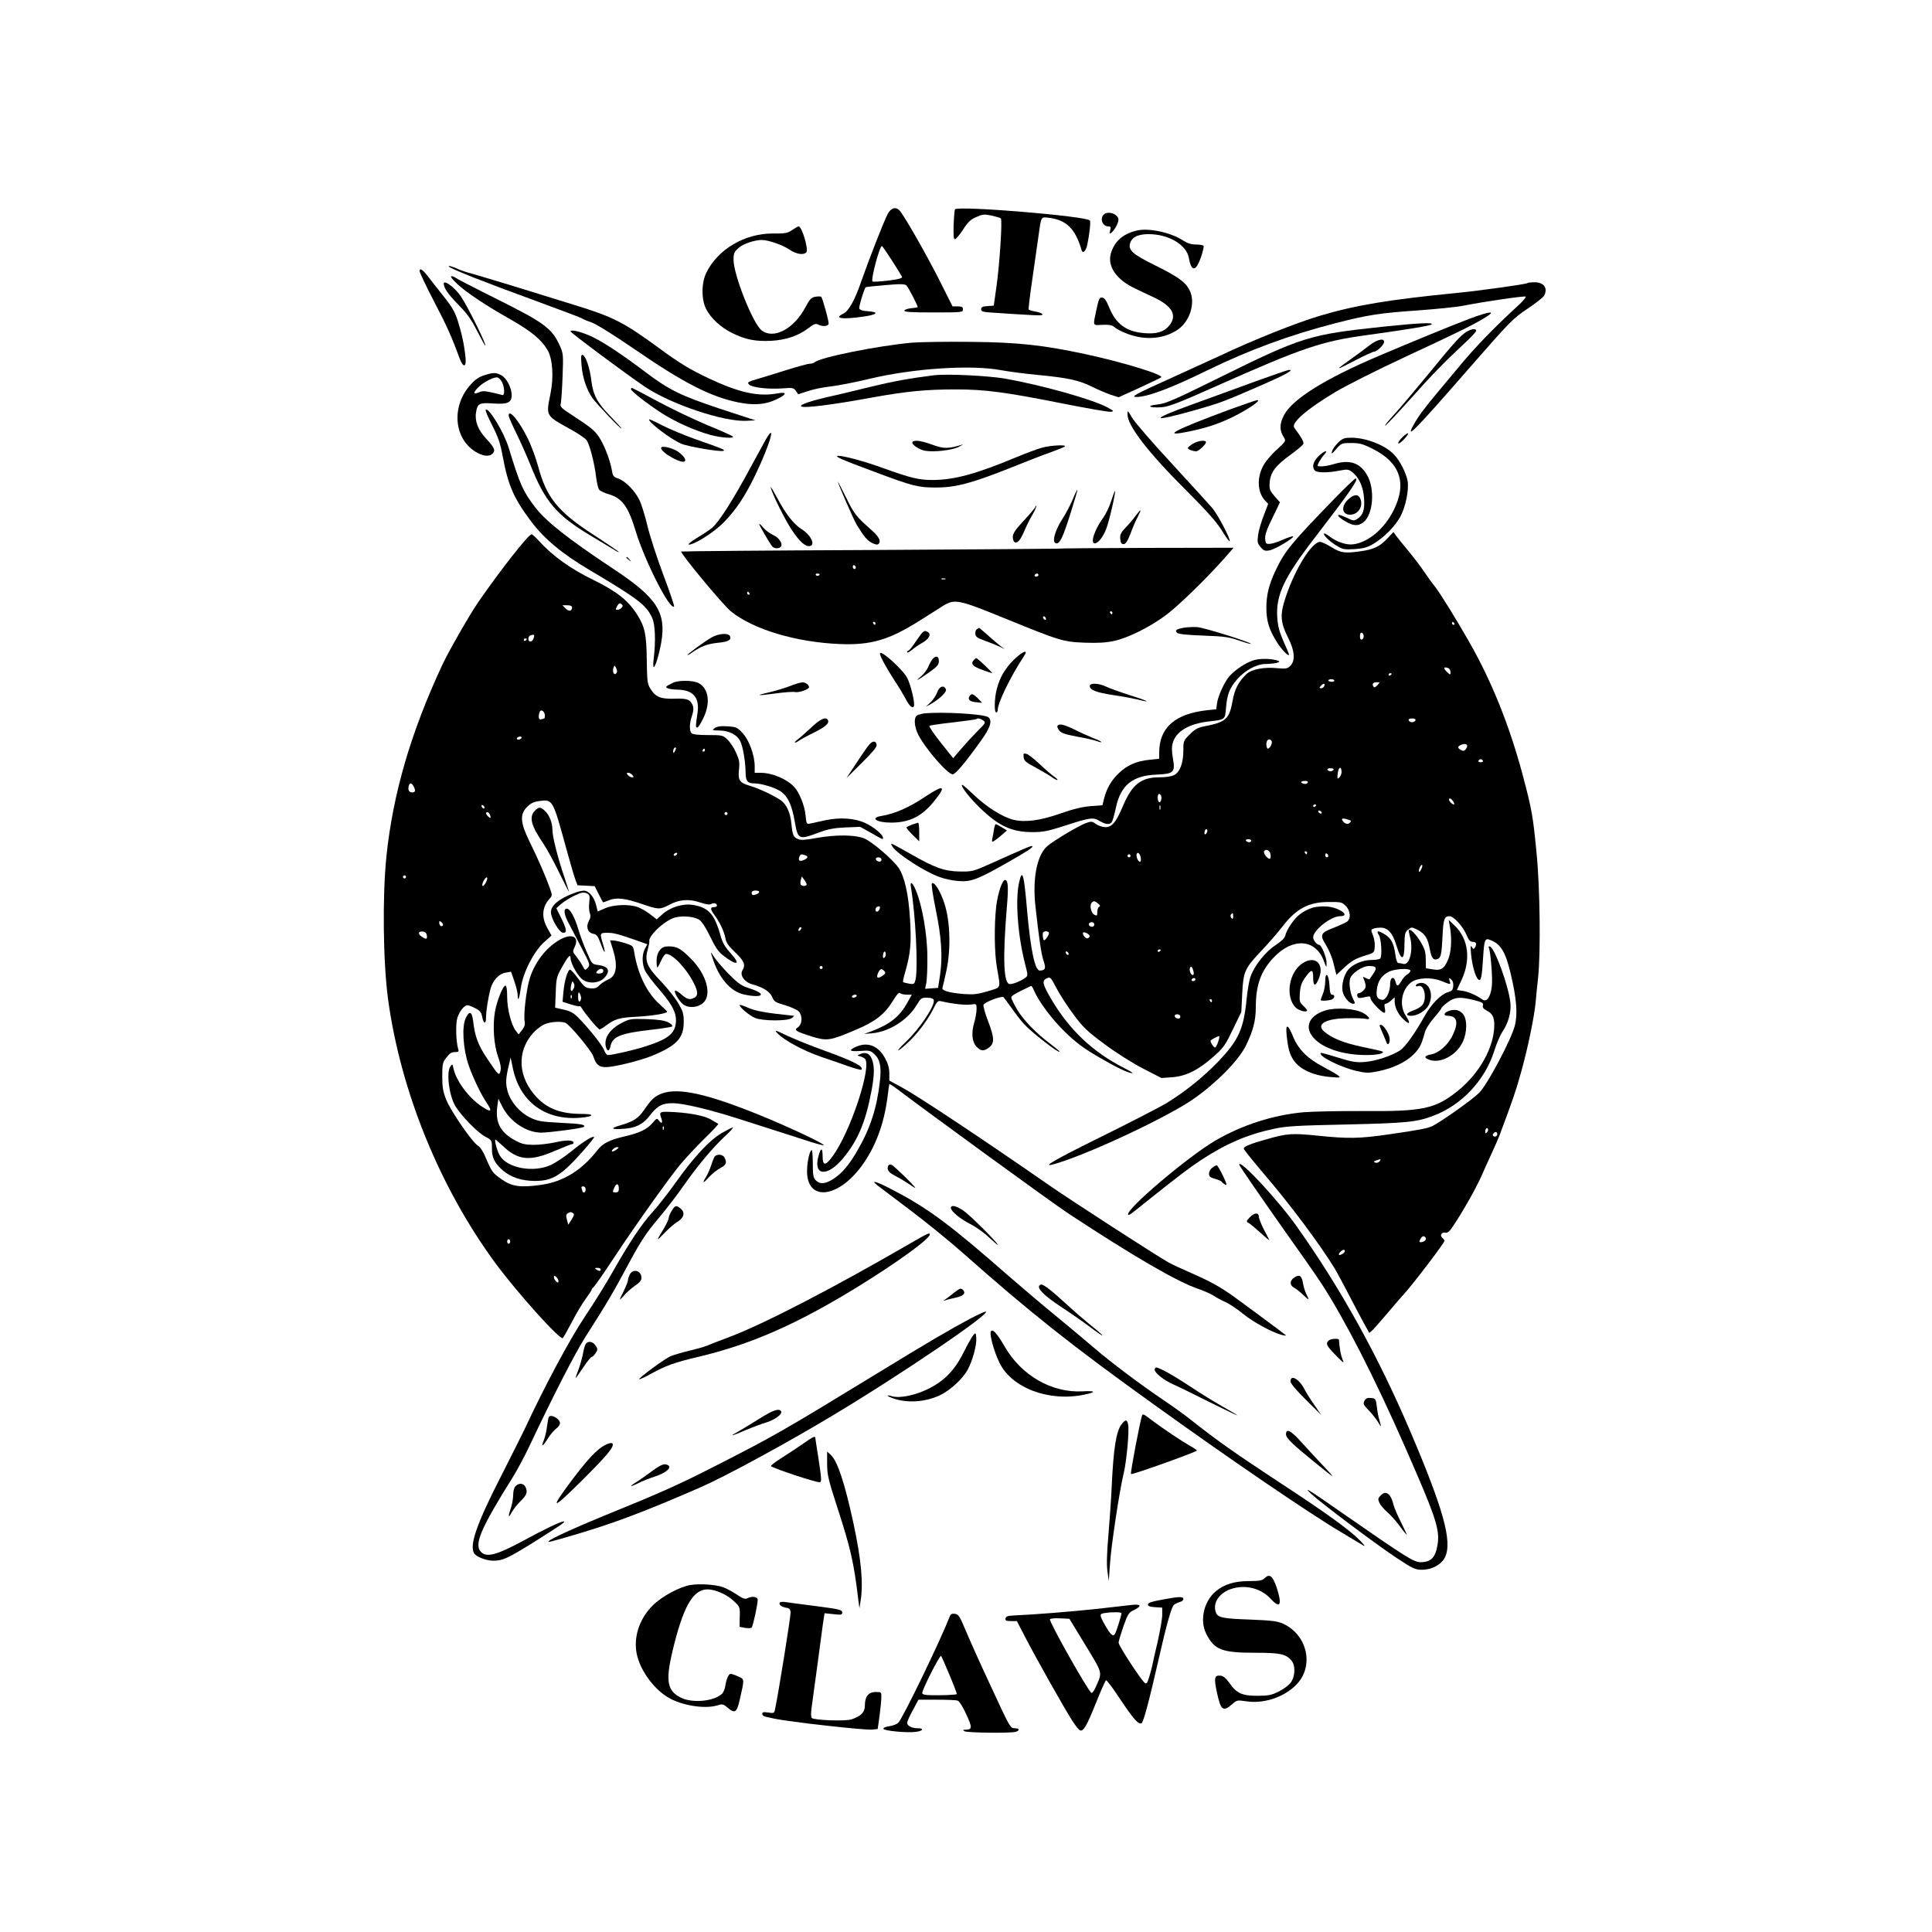 <?xml version="1.0" standalone="no"?>
<!DOCTYPE svg PUBLIC "-//W3C//DTD SVG 20010904//EN"
 "http://www.w3.org/TR/2001/REC-SVG-20010904/DTD/svg10.dtd">
<svg version="1.0" xmlns="http://www.w3.org/2000/svg"
 width="1280pt" height="1280pt" viewBox="0 0 1280 1280"
 preserveAspectRatio="xMidYMid meet">

<g transform="translate(0,1280) scale(0.1,-0.1)"
fill="#000000" stroke="none">
<path d="M5881 11382 c-27 -52 -125 -304 -172 -438 -45 -132 -85 -204 -122
-222 -66 -32 -7 -40 137 -19 90 13 102 30 26 35 -33 2 -53 8 -57 18 -4 11 29
121 42 141 1 2 59 8 130 14 104 9 130 8 141 -3 12 -12 74 -131 74 -142 0 -3
-19 -6 -42 -8 -23 -2 -43 -9 -46 -15 -3 -10 40 -13 192 -13 189 0 196 1 196
20 0 16 -7 20 -34 20 l-35 0 -87 173 c-82 163 -229 421 -262 460 -26 30 -59
21 -81 -21z m28 -307 c34 -53 64 -102 67 -109 4 -9 -21 -16 -91 -25 -53 -6
-100 -9 -104 -6 -14 8 46 235 62 235 3 0 32 -43 66 -95z"/>
<path d="M6327 11413 c-3 -5 -7 -51 -9 -103 -2 -69 0 -95 9 -95 6 0 30 28 53
63 32 50 50 68 88 84 42 19 53 20 101 10 30 -7 58 -15 62 -19 11 -11 -9 -314
-30 -458 l-17 -120 -42 -3 c-33 -2 -42 -7 -42 -21 0 -16 13 -19 103 -24 56 -4
149 -10 206 -13 77 -5 102 -4 97 4 -4 7 -25 15 -47 18 -22 4 -41 10 -44 13 -2
4 9 99 26 212 16 112 34 236 39 274 19 135 15 128 70 122 115 -14 175 -73 216
-215 7 -25 28 -6 37 34 15 71 24 153 18 163 -18 29 -878 100 -894 74z"/>
<path d="M7312 11378 c-27 -27 -7 -78 31 -78 16 0 18 -5 12 -27 -6 -24 -5 -25
10 -13 20 16 45 63 45 84 0 38 -70 62 -98 34z"/>
<path d="M5248 11276 c-31 -21 -46 -24 -124 -23 -188 2 -368 -104 -444 -259
-34 -69 -34 -180 -1 -243 32 -61 97 -121 173 -158 87 -43 153 -56 257 -51 100
6 180 33 247 84 36 28 48 32 64 24 30 -16 70 -12 70 7 0 23 -40 166 -49 176
-4 4 -22 4 -39 1 -27 -5 -38 -17 -65 -68 -77 -146 -212 -217 -292 -154 -57 45
-185 367 -185 466 0 44 4 53 34 80 31 27 104 52 154 52 42 0 137 -33 180 -62
46 -32 94 -40 114 -20 17 17 -29 172 -51 172 -4 0 -24 -11 -43 -24z"/>
<path d="M7525 11271 c-91 -24 -143 -73 -166 -153 -22 -84 38 -171 159 -228
34 -17 91 -44 126 -60 124 -58 158 -121 101 -189 -35 -41 -84 -55 -166 -48
-117 10 -185 60 -230 169 -18 45 -31 64 -46 66 -18 3 -23 -6 -38 -75 -25 -118
-28 -108 39 -105 40 2 64 -2 75 -12 26 -22 82 -48 136 -62 100 -27 207 -12
285 40 84 55 123 182 81 264 -28 55 -77 89 -236 168 -144 71 -174 99 -156 148
16 41 64 59 145 54 123 -8 227 -75 242 -155 17 -95 46 -95 80 1 13 38 21 72
18 77 -3 5 -25 9 -50 9 -31 0 -56 8 -83 25 -84 56 -235 88 -316 66z"/>
<path d="M2975 11033 c16 -16 246 -107 568 -224 166 -61 307 -114 312 -118 6
-5 34 -17 64 -27 33 -12 147 -83 290 -181 320 -220 500 -312 682 -349 104 -21
182 -15 255 21 68 33 71 50 7 39 -129 -24 -256 4 -461 101 -121 57 -193 101
-322 196 -239 175 -306 209 -566 289 -109 34 -291 90 -404 125 -113 34 -234
71 -270 81 -36 9 -76 23 -90 29 -38 19 -77 29 -65 18z"/>
<path d="M2780 11004 c0 -9 42 -98 94 -198 86 -164 119 -238 170 -378 25 -67
47 -64 40 5 -8 81 -24 155 -50 238 -19 61 -38 94 -92 162 -37 46 -83 105 -102
130 -38 50 -60 65 -60 41z"/>
<path d="M3029 10919 c62 -58 193 -145 360 -239 129 -74 200 -132 238 -198 35
-60 43 -181 19 -296 -29 -142 -30 -140 128 -227 54 -29 105 -64 113 -76 20
-30 52 -153 62 -241 5 -40 14 -79 21 -87 7 -8 36 -22 65 -30 87 -26 128 -82
176 -242 60 -198 227 -528 255 -501 3 3 -29 98 -71 209 -42 112 -90 259 -106
327 -16 67 -40 145 -54 172 -31 62 -95 125 -140 140 -29 9 -35 17 -40 48 -11
66 -45 158 -78 213 -33 55 -54 72 -190 161 -67 43 -78 54 -72 72 3 11 9 91 12
177 6 153 5 157 -20 213 -51 110 -101 148 -408 301 -151 75 -278 141 -283 146
-6 5 -17 9 -25 9 -10 -1 6 -21 38 -51z"/>
<path d="M2940 10921 c0 -29 28 -69 94 -137 58 -58 87 -98 126 -175 28 -54 53
-99 55 -99 12 0 -117 262 -162 327 -39 58 -113 112 -113 84z"/>
<path d="M10118 10924 c-7 -7 -307 -49 -458 -64 -459 -45 -680 -82 -915 -152
-163 -49 -441 -160 -665 -266 -52 -24 -198 -91 -324 -148 -235 -106 -268 -124
-227 -124 73 0 226 57 471 177 276 135 555 237 849 312 214 55 291 67 553 85
120 9 250 22 290 30 140 28 410 67 416 61 4 -4 -16 -27 -43 -53 -170 -156
-292 -282 -399 -412 -48 -58 -114 -137 -147 -176 -85 -102 -122 -152 -152
-206 -61 -109 2 -46 381 389 257 294 278 315 373 378 55 37 104 76 109 86 27
50 -1 89 -64 89 -23 0 -45 -3 -48 -6z"/>
<path d="M9730 10686 c-123 -47 -365 -146 -600 -246 -354 -151 -568 -285 -623
-390 -31 -59 -31 -101 -1 -148 15 -23 13 -26 -49 -83 -39 -35 -76 -80 -91
-111 -40 -80 -34 -172 16 -225 l20 -21 -30 -79 c-17 -44 -34 -102 -37 -129 -6
-44 -4 -54 17 -79 21 -24 29 -27 60 -21 37 7 164 83 155 92 -3 3 -32 -6 -64
-20 -32 -15 -72 -28 -88 -29 -28 -2 -30 1 -33 33 -2 26 10 62 48 138 l50 104
-36 41 c-33 39 -35 46 -32 93 6 66 40 111 142 184 41 30 78 61 81 69 5 12 -13
44 -60 107 -23 32 82 123 274 238 71 42 277 146 458 230 369 172 444 209 529
260 83 50 41 47 -106 -8z"/>
<path d="M9159 10635 c-483 -51 -532 -66 -1081 -337 -301 -149 -355 -172 -410
-178 -80 -8 -53 -24 30 -18 46 4 115 30 367 143 562 250 691 294 985 334 282
39 425 63 435 72 14 14 -87 9 -326 -16z"/>
<path d="M9715 10601 c-39 -24 -80 -69 -263 -293 -84 -102 -182 -218 -218
-257 -36 -39 -62 -71 -57 -71 5 0 73 72 153 161 157 176 243 264 368 380 45
41 82 81 82 87 0 18 -31 14 -65 -7z"/>
<path d="M3780 10604 c1 -9 369 -283 492 -366 172 -116 524 -234 674 -226 l59
3 -235 77 c-259 86 -338 125 -490 240 -144 109 -269 193 -347 232 -71 35 -153
57 -153 40z"/>
<path d="M9073 10512 c-26 -21 -82 -62 -123 -91 -109 -78 -107 -79 22 -12 65
34 124 61 131 61 20 0 67 46 67 65 0 27 -46 16 -97 -23z"/>
<path d="M6045 10530 c-232 -21 -615 -98 -649 -131 -6 -5 -20 -9 -32 -9 -12 0
-77 -18 -145 -39 -68 -22 -157 -49 -198 -61 -68 -20 -72 -23 -58 -38 21 -20
129 -32 223 -25 66 5 72 4 87 -17 l15 -22 65 21 c35 12 104 26 153 31 49 6
163 28 254 50 292 70 676 95 875 57 50 -9 162 -24 250 -32 196 -19 265 -35
352 -78 38 -19 92 -42 121 -52 l53 -17 137 62 c75 35 141 66 145 70 19 17
-256 101 -503 154 -280 60 -445 78 -755 81 -159 2 -335 -1 -390 -5z"/>
<path d="M3853 10379 c6 -78 32 -158 71 -215 25 -36 184 -204 194 -204 3 0
-28 35 -70 78 -91 93 -118 143 -130 239 -10 85 -37 164 -57 171 -12 4 -13 -8
-8 -69z"/>
<path d="M8314 10272 c-116 -43 -304 -111 -417 -152 -288 -104 -274 -121 28
-35 160 46 178 52 435 164 154 67 217 102 180 100 -8 0 -110 -35 -226 -77z"/>
<path d="M3209 10314 c-32 -9 -60 -28 -89 -60 -129 -140 -116 -353 27 -445 52
-32 93 -37 117 -14 20 21 12 40 -45 101 -52 56 -75 116 -65 172 9 59 21 65
112 59 97 -7 124 5 124 56 -1 49 -34 113 -69 131 -36 19 -52 19 -112 0z m116
-44 c19 -36 20 -94 3 -87 -7 2 -39 10 -71 17 -45 10 -63 11 -83 1 -39 -17 -42
-5 -8 30 30 33 96 68 126 69 10 0 24 -13 33 -30z"/>
<path d="M6190 10314 c-154 -19 -271 -40 -411 -74 -89 -22 -202 -49 -250 -60
-146 -32 -233 -60 -221 -72 14 -14 194 8 457 56 241 44 368 56 569 56 194 0
328 -18 715 -95 156 -31 295 -55 309 -53 25 3 23 5 -23 30 -103 54 -428 145
-673 189 -113 20 -386 33 -472 23z"/>
<path d="M4180 10222 c0 -13 116 -103 207 -161 93 -59 213 -112 317 -142 73
-20 168 -26 150 -10 -5 5 -81 39 -169 75 -88 37 -235 107 -326 156 -92 50
-170 90 -173 90 -3 0 -6 -4 -6 -8z"/>
<path d="M8145 10086 c-350 -130 -447 -179 -295 -150 129 24 224 55 325 105
99 50 184 109 155 108 -8 0 -91 -29 -185 -63z"/>
<path d="M3218 10085 c-4 -4 16 -50 43 -103 39 -77 54 -119 69 -203 37 -197
73 -278 186 -430 92 -122 208 -218 394 -328 319 -189 372 -230 411 -315 20
-44 24 -157 10 -268 -4 -32 -4 -58 0 -58 11 0 36 85 50 164 34 199 -29 296
-313 484 -307 204 -449 316 -523 412 -80 105 -99 146 -175 394 -30 100 -133
270 -152 251z"/>
<path d="M7470 10054 c0 -74 136 -251 385 -499 140 -140 203 -211 239 -268 26
-43 50 -76 53 -73 9 9 -76 172 -113 217 -20 24 -142 158 -270 297 -129 139
-248 277 -264 305 -29 50 -30 51 -30 21z"/>
<path d="M3370 10047 c0 -8 23 -61 51 -118 28 -57 69 -149 91 -204 99 -250
174 -338 403 -475 77 -46 150 -90 163 -98 12 -8 22 -12 22 -9 0 2 -74 53 -165
112 -239 155 -314 247 -370 456 -14 52 -44 135 -69 185 -55 113 -126 199 -126
151z"/>
<path d="M4300 10021 c0 -22 143 -130 212 -160 44 -20 259 -56 281 -48 15 6
-10 16 -185 77 -76 27 -176 69 -223 93 -47 25 -85 42 -85 38z"/>
<path d="M5062 9867 c-23 -42 -61 -112 -84 -154 -120 -223 -210 -365 -259
-409 -13 -11 -52 -38 -86 -58 -68 -41 -91 -63 -52 -51 51 16 159 88 213 143
83 85 140 170 211 317 101 209 145 374 57 212z"/>
<path d="M9288 9900 c-17 -17 -27 -34 -24 -38 4 -3 22 10 41 31 41 44 26 50
-17 7z"/>
<path d="M8866 9868 c-19 -18 -37 -44 -41 -58 -6 -21 -2 -19 28 15 34 39 37
40 99 40 54 0 77 -6 139 -37 185 -91 233 -228 142 -409 -61 -122 -167 -212
-266 -225 -47 -7 -113 16 -164 56 -14 11 -28 18 -31 15 -9 -8 40 -55 86 -82
38 -23 51 -25 117 -21 56 4 84 11 121 33 72 42 147 118 182 183 35 65 57 175
48 234 -9 52 -50 135 -90 176 -57 62 -185 112 -283 112 -46 0 -58 -4 -87 -32z"/>
<path d="M6045 9871 c-8 -14 43 -50 82 -57 58 -11 177 2 224 25 24 12 35 19
24 15 -95 -28 -121 -28 -196 -1 -76 28 -123 34 -134 18z"/>
<path d="M7903 9860 c-18 -11 -33 -24 -33 -29 0 -8 33 -21 56 -21 14 0 64 46
64 60 0 17 -53 11 -87 -10z"/>
<path d="M6904 9834 c-28 -7 -107 -37 -175 -65 -264 -110 -409 -149 -551 -149
-91 0 -144 13 -328 79 -116 43 -258 81 -295 81 -34 -1 15 -23 236 -105 256
-96 291 -105 410 -105 129 0 235 28 485 127 109 44 235 93 279 108 44 16 84
32 90 37 15 13 -95 8 -151 -8z"/>
<path d="M4380 9832 c0 -31 137 -108 157 -88 10 10 -6 34 -41 61 -36 27 -116
46 -116 27z"/>
<path d="M8734 9776 c-35 -35 -44 -72 -22 -94 15 -15 88 -15 162 0 52 10 60 9
84 -9 44 -33 74 -97 79 -172 6 -77 -6 -113 -42 -137 -26 -17 -28 -16 -80 9
-66 32 -66 10 0 -28 51 -30 84 -32 118 -5 65 51 78 221 24 313 -48 82 -115
104 -221 72 -49 -15 -106 -20 -106 -9 0 11 23 50 43 72 33 36 -1 26 -39 -12z"/>
<path d="M8838 9493 c-287 -296 -327 -345 -390 -479 -41 -88 -58 -157 -58
-241 0 -88 19 -148 72 -231 34 -52 78 -96 78 -78 0 3 -16 42 -37 88 -28 65
-37 100 -41 160 -9 146 46 262 243 518 243 316 301 400 276 400 -5 0 -70 -62
-143 -137z"/>
<path d="M5551 9609 c-1 -10 106 -255 125 -286 48 -78 68 -102 99 -119 26 -13
38 -15 46 -7 18 18 2 48 -49 93 -98 86 -115 107 -167 215 -30 60 -54 107 -54
104z"/>
<path d="M5106 9570 c12 -46 90 -204 137 -277 53 -80 91 -115 121 -111 41 6 9
73 -53 112 -54 34 -106 102 -163 209 -27 51 -46 81 -42 67z"/>
<path d="M7107 9491 c-16 -37 -46 -96 -69 -130 -52 -81 -72 -161 -38 -161 23
0 43 43 90 191 28 89 50 163 48 164 -2 2 -16 -27 -31 -64z"/>
<path d="M7362 9481 c-12 -38 -36 -88 -53 -111 -58 -80 -87 -170 -56 -170 22
0 57 44 76 96 20 51 64 244 58 250 -2 2 -13 -27 -25 -65z"/>
<path d="M8932 9491 c-49 -46 -42 -101 13 -101 56 0 91 61 65 111 -15 27 -40
24 -78 -10z"/>
<path d="M6860 9443 c0 -5 -34 -46 -75 -90 -59 -63 -75 -88 -75 -111 0 -16 6
-32 14 -35 19 -7 38 17 65 81 12 29 35 75 52 103 16 28 27 54 24 57 -3 3 -5 1
-5 -5z"/>
<path d="M7524 9383 c-15 -21 -45 -57 -67 -79 -32 -34 -38 -47 -35 -75 2 -25
8 -34 22 -34 14 0 25 18 46 70 14 39 36 89 49 113 27 52 21 54 -15 5z"/>
<path d="M5030 9328 c0 -8 69 -128 87 -149 14 -16 48 -15 58 1 12 19 -16 60
-52 75 -20 9 -50 30 -65 48 -15 18 -27 29 -28 25z"/>
<path d="M9193 9234 c-50 -54 -91 -74 -177 -86 -105 -15 -132 -12 -195 27 -31
19 -65 35 -75 35 -54 0 -165 -177 -227 -363 -40 -117 -37 -168 14 -270 45 -87
50 -154 16 -188 -19 -19 -29 -21 -85 -16 -91 9 -171 -7 -206 -39 -54 -53 -78
-99 -92 -178 -21 -119 -44 -140 -181 -167 -49 -9 -67 -19 -102 -54 -42 -41
-43 -44 -43 -108 0 -83 -23 -143 -61 -162 -17 -9 -56 -15 -100 -15 -119 0
-180 -48 -240 -192 -45 -106 -72 -138 -115 -138 -19 0 -47 9 -62 20 -26 19
-31 20 -67 7 -50 -18 -220 -120 -259 -155 -67 -62 -96 -214 -76 -396 24 -216
39 -322 55 -365 16 -47 10 -61 -27 -61 -31 0 -60 136 -83 395 -21 248 -32 286
-54 185 -25 -117 -8 -346 40 -535 20 -76 20 -80 2 -93 -26 -20 -79 -42 -102
-42 -42 0 -49 166 -20 514 11 129 8 176 -12 176 -19 0 -48 -87 -59 -176 -14
-128 -12 -308 5 -405 25 -144 31 -128 -60 -156 -66 -20 -93 -23 -155 -19 -102
8 -153 23 -146 42 3 9 15 61 27 117 30 146 24 328 -15 444 -27 82 -67 145 -82
130 -5 -4 7 -81 25 -170 39 -187 47 -316 29 -437 l-13 -85 -43 -3 -43 -3 8 38
c4 21 8 99 7 173 0 147 -35 346 -76 441 -22 54 -40 65 -33 22 31 -184 48 -532
31 -612 -8 -32 -10 -33 -43 -28 -20 4 -37 8 -40 10 -2 3 3 29 12 59 38 133 44
196 34 361 -10 164 -36 279 -76 338 -38 55 -179 176 -229 195 -63 24 -185 25
-316 2 -75 -14 -103 -15 -122 -7 -30 14 -35 25 -43 103 -7 72 -32 127 -70 154
-46 32 -145 78 -205 96 -69 20 -80 37 -72 109 5 46 2 64 -20 112 -14 31 -40
70 -57 86 -30 28 -35 29 -128 29 -62 0 -101 4 -109 12 -16 16 -15 67 3 117 9
27 11 49 6 64 -17 43 -37 51 -121 48 -93 -3 -127 11 -160 65 -21 32 -23 50
-25 192 -2 173 -13 220 -65 302 -60 94 -136 153 -291 229 -150 73 -267 157
-356 255 -23 25 -46 46 -51 46 -21 0 -206 -236 -354 -450 -58 -85 -197 -327
-240 -420 -207 -445 -325 -850 -368 -1265 -27 -266 -22 -700 11 -945 83 -609
342 -1246 710 -1747 146 -198 431 -515 448 -498 5 6 33 55 62 110 28 55 69
123 91 152 21 29 38 55 38 59 0 4 6 12 14 18 7 6 66 90 129 186 148 224 361
523 440 620 34 41 106 119 161 173 55 53 97 99 95 101 -2 1 -25 15 -51 30 -46
27 -164 47 -285 50 -51 1 -56 -4 -43 -39 13 -34 5 -45 -14 -20 -13 18 -15 18
-41 -13 -37 -44 -87 -68 -191 -92 -95 -22 -142 -46 -174 -88 -105 -135 -227
-211 -375 -232 -137 -19 -193 -12 -262 37 -60 42 -65 49 -107 148 -15 36 -35
66 -50 75 -37 22 -179 228 -210 305 -21 53 -26 82 -26 154 0 76 3 92 22 117
29 38 38 44 67 44 20 0 22 4 16 23 -14 47 -17 165 -5 203 14 44 46 84 67 84 8
0 31 -9 52 -20 30 -15 40 -27 45 -54 9 -50 26 -55 26 -9 0 44 14 133 30 192
15 56 56 100 100 107 l36 6 22 -64 c12 -34 22 -76 22 -92 0 -49 11 -22 21 50
13 98 86 241 153 301 l50 45 -27 48 c-41 73 -36 140 14 196 19 20 19 22 0 75
-25 71 -77 191 -135 308 -59 122 -63 176 -14 225 25 25 45 34 82 39 88 12 88
12 177 -312 23 -84 49 -174 58 -200 l17 -46 57 -3 57 -3 26 -52 c15 -29 27
-53 29 -55 1 -1 19 5 41 14 48 20 107 13 222 -27 103 -35 115 -36 173 -5 68
37 132 42 204 18 42 -14 65 -18 77 -11 19 10 38 4 38 -12 0 -5 -9 -9 -20 -9
-26 0 -25 -14 4 -53 35 -47 63 -107 72 -152 5 -31 20 -52 65 -95 60 -57 70
-82 48 -118 -20 -32 13 -79 64 -93 73 -20 117 -48 133 -84 12 -31 21 -36 86
-55 40 -12 81 -31 91 -42 25 -29 22 -83 -5 -103 -30 -20 -20 -27 90 -62 101
-31 120 -29 291 44 131 55 191 102 248 194 25 41 39 57 47 49 5 -5 25 -10 44
-10 l33 0 -28 -50 c-53 -96 -115 -145 -238 -192 l-50 -18 50 4 c117 10 241 89
301 192 24 40 29 44 65 44 25 0 42 -5 45 -14 13 -33 -90 -189 -184 -278 -72
-69 -66 -78 6 -12 63 56 135 150 174 227 27 54 31 59 56 53 74 -17 161 -27
195 -21 37 5 37 5 37 -31 0 -20 -7 -61 -16 -91 -20 -68 -14 -127 17 -159 28
-29 48 -30 83 -3 36 28 34 66 -9 177 -19 50 -32 97 -29 105 7 18 123 62 133
50 4 -4 28 -37 54 -73 25 -36 61 -82 79 -102 51 -57 238 -202 238 -185 0 3
-26 24 -57 48 -97 72 -183 161 -224 230 -21 36 -39 72 -39 80 0 12 25 27 131
77 4 1 12 -12 19 -29 30 -72 117 -189 204 -274 72 -70 120 -107 221 -166 123
-72 200 -109 228 -109 6 0 -17 15 -53 33 -211 107 -366 254 -488 462 -55 95
-60 118 -28 133 25 11 27 9 66 -66 22 -42 73 -121 113 -174 62 -84 89 -110
204 -195 76 -57 184 -125 255 -162 l123 -63 70 5 c91 6 175 48 274 136 67 59
79 76 129 181 l56 115 6 120 c7 149 16 169 130 289 47 50 107 119 133 153 93
122 176 167 309 167 81 1 89 -1 113 -25 32 -31 37 -85 10 -105 -10 -7 -49 -25
-87 -40 -90 -34 -96 -47 -53 -115 19 -31 42 -85 51 -126 l18 -72 46 43 c55 51
77 64 150 87 54 16 55 18 58 57 2 22 -4 56 -12 76 -14 34 -14 37 2 43 9 4 31
7 49 7 48 0 80 -36 104 -116 33 -109 54 -106 54 9 1 66 4 78 24 94 22 18 24
18 62 -1 50 -26 68 -54 82 -129 11 -60 24 -75 51 -65 22 8 27 29 33 149 5 115
12 135 46 135 28 0 90 -68 113 -124 15 -35 24 -46 42 -46 23 0 28 -15 13 -39
-7 -11 -11 -10 -20 5 -8 15 -9 4 -5 -46 7 -75 29 -153 48 -169 18 -15 24 13
32 146 8 124 12 131 53 113 65 -26 96 -80 129 -218 40 -168 48 -269 28 -348
-24 -92 -180 -387 -235 -443 -40 -41 -240 -184 -308 -220 -31 -16 -88 -27
-288 -56 -200 -29 -270 -30 -476 -9 -169 17 -201 15 -334 -23 -109 -30 -155
-49 -155 -63 0 -5 57 -77 126 -158 180 -209 384 -483 479 -640 20 -35 63 -114
94 -175 32 -62 75 -143 95 -180 l38 -68 24 21 c12 13 51 56 86 98 35 41 89
105 122 141 67 75 266 337 266 350 0 5 -7 14 -15 21 -19 16 -2 40 24 33 14 -3
30 14 68 74 75 118 147 249 182 333 13 30 39 87 57 126 18 39 40 89 48 110 88
234 113 309 146 429 44 159 85 359 94 455 3 36 10 108 16 160 18 167 13 600
-10 830 -24 249 -32 290 -93 520 -87 324 -202 610 -349 870 -95 166 -195 328
-232 375 -18 22 -49 65 -69 95 -20 30 -66 91 -102 135 -37 44 -75 91 -85 105
l-18 25 -39 -41z m-5074 -460 c-11 -13 -39 -20 -39 -9 0 3 5 14 12 25 9 14 15
16 25 8 10 -8 10 -14 2 -24z m-329 2 c0 -26 -21 -29 -43 -7 l-21 21 32 0 c21
0 32 -5 32 -14z m5845 -106 c3 -5 1 -10 -4 -10 -6 0 -11 5 -11 10 0 6 2 10 4
10 3 0 8 -4 11 -10z m-600 -85 c0 -10 -6 -20 -12 -22 -8 -3 -13 5 -13 22 0 17
5 25 13 23 6 -3 12 -13 12 -23z m-5500 -14 c-3 -12 -13 -21 -21 -21 -20 0 -17
38 4 42 23 6 25 3 17 -21z m-45 -5 c0 -3 -4 -8 -10 -11 -5 -3 -10 -1 -10 4 0
6 5 11 10 11 6 0 10 -2 10 -4z m592 -228 c-15 -15 -27 14 -17 40 6 15 8 15 18
-6 7 -16 7 -26 -1 -34z m5512 36 c9 -3 16 -15 16 -27 0 -19 -1 -20 -20 -2 -30
27 -28 41 4 29z m-374 -38 c0 -3 -4 -8 -10 -11 -5 -3 -10 -1 -10 4 0 6 5 11
10 11 6 0 10 -2 10 -4z m-380 -45 c0 -6 -9 -9 -20 -8 -11 1 -20 5 -20 9 0 4 9
8 20 8 11 0 20 -4 20 -9z m285 -31 c-14 -15 -21 -17 -26 -8 -11 17 -2 28 23
28 21 0 21 -1 3 -20z m-351 -5 c-4 -8 -13 -15 -21 -15 -13 0 -13 3 -3 15 7 8
16 15 21 15 5 0 6 -7 3 -15z m-5164 -196 c0 -11 -2 -19 -4 -19 -2 0 -11 -3
-20 -6 -17 -7 -22 19 -10 50 8 21 34 2 34 -25z m5768 -31 c-3 -7 -13 -13 -23
-13 -10 0 -20 6 -22 13 -3 7 5 12 22 12 17 0 25 -5 23 -12z m-5923 -118 c-3
-5 -13 -10 -21 -10 -8 0 -12 5 -9 10 3 6 13 10 21 10 8 0 12 -4 9 -10z m4970
-20 c7 -12 -12 -50 -25 -50 -6 0 -10 14 -10 30 0 30 21 42 35 20z m1285 -55
c-9 -11 -17 -12 -31 -4 -26 14 -24 26 9 37 31 10 43 -8 22 -33z m-5239 -12
c-8 -15 -10 -15 -11 -2 0 17 10 32 18 25 2 -3 -1 -13 -7 -23z m199 7 c0 -5 -5
-10 -11 -10 -5 0 -7 5 -4 10 3 6 8 10 11 10 2 0 4 -4 4 -10z m5155 -70 c3 -5
-3 -10 -15 -10 -12 0 -18 5 -15 10 3 6 10 10 15 10 5 0 12 -4 15 -10z m-950
-109 c-14 -15 -16 -13 -13 19 4 43 22 59 26 23 2 -14 -4 -33 -13 -42z m-40 49
c-3 -5 -12 -10 -20 -10 -8 0 -17 5 -20 10 -4 6 5 10 20 10 15 0 24 -4 20 -10z
m-4645 -35 c10 -12 10 -15 -3 -15 -8 0 -20 7 -27 15 -10 12 -10 15 3 15 8 0
20 -7 27 -15z m4474 -50 c-3 -7 -14 -11 -25 -8 -27 7 -24 18 5 19 16 1 23 -3
20 -11z m-5924 -24 c15 -29 12 -41 -9 -41 -21 0 -30 16 -23 43 6 22 19 22 32
-2z m4953 -63 c6 -19 -4 -49 -14 -42 -12 7 -12 54 0 54 5 0 11 -6 14 -12z
m1935 -38 c7 -11 9 -20 4 -20 -10 0 -32 22 -32 32 0 15 15 8 28 -12z m-6418
-41 c0 -6 -4 -7 -10 -4 -5 3 -10 11 -10 16 0 6 5 7 10 4 6 -3 10 -11 10 -16z
m4477 -11 c-3 -7 -5 -2 -5 12 0 14 2 19 5 13 2 -7 2 -19 0 -25z m1033 28 c0
-3 -4 -8 -10 -11 -5 -3 -10 -1 -10 4 0 6 5 11 10 11 6 0 10 -2 10 -4z m35 -46
c3 -5 2 -10 -4 -10 -5 0 -13 5 -16 10 -3 6 -2 10 4 10 5 0 13 -4 16 -10z
m-5506 -26 c3 -16 1 -17 -13 -5 -19 16 -21 34 -3 29 6 -3 14 -13 16 -24z
m1571 16 c0 -5 -4 -10 -10 -10 -5 0 -10 5 -10 10 0 6 5 10 10 10 6 0 10 -4 10
-10z m4129 -47 c3 -2 -1 -9 -7 -15 -14 -14 -42 -2 -50 21 -3 8 4 10 25 5 15
-4 30 -9 32 -11z m-958 -86 c-8 -8 -11 -7 -11 4 0 9 3 19 7 23 4 4 9 2 11 -4
3 -7 -1 -17 -7 -23z m299 -47 c0 -5 -6 -10 -14 -10 -8 0 -18 5 -21 10 -3 6 3
10 14 10 12 0 21 -4 21 -10z m128 -93 c2 -15 -1 -27 -6 -27 -16 0 -44 38 -37
50 12 20 40 6 43 -23z m242 13 c0 -5 -2 -10 -4 -10 -3 0 -8 5 -11 10 -3 6 -1
10 4 10 6 0 11 -4 11 -10z m-4175 -10 c-3 -5 -11 -10 -16 -10 -6 0 -7 5 -4 10
3 6 11 10 16 10 6 0 7 -4 4 -10z m3071 -15 c4 -14 3 -29 0 -33 -9 -8 -26 18
-26 41 0 26 19 20 26 -8z m1244 4 c0 -5 -4 -9 -10 -9 -5 0 -10 7 -10 16 0 8 5
12 10 9 6 -3 10 -10 10 -16z m-3466 5 c23 -9 20 -19 -9 -32 -26 -12 -39 -3
-29 22 7 17 14 19 38 10z m2156 -4 c0 -5 -4 -10 -10 -10 -5 0 -10 5 -10 10 0
6 5 10 10 10 6 0 10 -4 10 -10z m-1650 -26 c0 -9 -7 -14 -17 -12 -25 5 -28 28
-4 28 12 0 21 -6 21 -16z m3578 -59 c-6 -14 -13 -23 -16 -21 -7 7 9 46 18 46
5 0 4 -11 -2 -25z m-6728 -55 c0 -5 -4 -10 -10 -10 -5 0 -10 5 -10 10 0 6 5
10 10 10 6 0 10 -4 10 -10z m530 -35 c-7 -14 -17 -25 -21 -25 -9 0 -1 29 14
48 16 21 21 4 7 -23z m2124 -17 c-7 -11 -32 -10 -39 2 -3 6 -3 20 1 32 l6 21
18 -24 c10 -13 16 -27 14 -31z m-314 -47 c0 -9 -24 -21 -41 -21 -5 0 -9 7 -9
15 0 9 9 15 25 15 14 0 25 -4 25 -9z m2245 -77 c14 -11 16 -18 8 -21 -7 -3
-13 -18 -13 -34 0 -26 -2 -28 -19 -20 -22 12 -34 61 -19 79 13 15 19 15 43 -4z
m-1448 -39 c-4 -8 -11 -15 -17 -15 -14 0 -13 27 3 33 16 6 21 1 14 -18z m2343
-47 c0 -16 -3 -19 -11 -11 -6 6 -8 16 -5 22 11 17 16 13 16 -11z m-5236 -59
c-8 -13 -24 -1 -24 18 0 13 3 13 15 3 8 -7 12 -16 9 -21z m4316 6 c0 -8 -6
-15 -14 -15 -17 0 -28 14 -19 24 12 12 33 6 33 -9z m-1948 -37 c-7 -7 -12 -8
-12 -2 0 14 12 26 19 19 2 -3 -1 -11 -7 -17z m-2474 -35 c4 -27 -5 -29 -36 -7
-26 18 -20 36 11 32 14 -2 23 -11 25 -25z m4122 15 c-1 -15 -28 -53 -34 -47
-5 5 -9 29 -7 47 0 6 10 12 21 12 11 0 20 -6 20 -12z m270 -20 c0 -4 -5 -10
-12 -14 -12 -8 -40 24 -32 37 5 9 44 -11 44 -23z m470 -92 c0 -3 -4 -8 -10
-11 -5 -3 -10 -1 -10 4 0 6 5 11 10 11 6 0 10 -2 10 -4z m-1829 -49 c-8 -8
-11 -5 -11 9 0 27 14 41 18 19 2 -9 -1 -22 -7 -28z m1219 22 c0 -6 -4 -7 -10
-4 -5 3 -10 11 -10 16 0 6 5 7 10 4 6 -3 10 -11 10 -16z m-1630 -89 c0 -5 -4
-10 -10 -10 -5 0 -10 5 -10 10 0 6 5 10 10 10 6 0 10 -4 10 -10z m2459 -37 c1
-21 -17 -15 -24 7 -9 27 6 50 16 24 4 -10 8 -25 8 -31z m-2050 13 c10 -12 7
-18 -14 -32 -31 -21 -42 -12 -27 21 13 28 24 31 41 11z m2061 -56 c0 -5 -7
-10 -16 -10 -8 0 -12 5 -9 10 3 6 10 10 16 10 5 0 9 -4 9 -10z m-2245 -110
c-3 -5 -13 -10 -21 -10 -8 0 -12 5 -9 10 3 6 13 10 21 10 8 0 12 -4 9 -10z
m2355 -30 c0 -5 -2 -10 -4 -10 -3 0 -8 5 -11 10 -3 6 -1 10 4 10 6 0 11 -4 11
-10z m-210 -106 c0 -9 -7 -14 -17 -12 -25 5 -28 28 -4 28 12 0 21 -6 21 -16z
m250 -168 c-6 -20 -16 -36 -20 -36 -9 0 -30 32 -30 44 0 7 54 35 58 31 2 -2
-1 -20 -8 -39z m-3673 -578 c-3 -8 -6 -5 -6 6 -1 11 2 17 5 13 3 -3 4 -12 1
-19z m5454 -21 c-8 -8 -11 -7 -11 4 0 9 3 19 7 23 4 4 9 2 11 -4 3 -7 -1 -17
-7 -23z m69 -12 c0 -8 -7 -15 -15 -15 -16 0 -20 12 -8 23 11 12 23 8 23 -8z
m-5834 -100 c-26 -19 -42 -19 -26 0 7 8 20 15 29 15 13 -1 13 -3 -3 -15z
m5054 -79 c-6 -8 -19 -12 -27 -9 -14 6 -14 8 3 14 30 12 37 10 24 -5z m-5040
-182 c0 -17 -5 -24 -20 -24 -23 0 -24 1 -9 34 14 30 29 25 29 -10z m-220 -4
c0 -11 -4 -20 -10 -20 -5 0 -10 2 -10 4 0 2 -3 11 -6 20 -4 11 -1 16 10 16 9
0 16 -8 16 -20z m-83 -158 c9 -5 6 -17 -10 -42 l-22 -34 -9 33 c-7 25 -6 35 5
42 17 11 21 11 36 1z m5649 -163 c7 -12 -12 -29 -34 -29 -10 0 -10 5 -2 20 12
22 25 26 36 9z m-6066 -24 c0 -8 -4 -15 -10 -15 -5 0 -10 7 -10 15 0 8 5 15
10 15 6 0 10 -7 10 -15z m5530 -65 c0 -5 -9 -14 -20 -20 -22 -12 -27 -1 -8 18
14 14 28 16 28 2z m-4930 -120 c0 -13 -11 -13 -30 0 -12 8 -11 10 8 10 12 0
22 -4 22 -10z m-280 -77 c0 -13 -3 -13 -15 -3 -8 7 -15 19 -15 27 0 13 3 13
15 3 8 -7 15 -19 15 -27z"/>
<path d="M7008 9165 c-2 -1 -563 -5 -1247 -9 -685 -3 -1246 -8 -1248 -10 -9
-9 282 -360 330 -397 150 -120 431 -204 722 -216 206 -8 324 27 525 153 58 37
127 80 153 97 81 51 103 47 407 -77 376 -153 391 -158 537 -164 91 -3 140 0
196 12 94 21 238 93 342 171 81 60 268 242 384 373 l64 73 -581 -1 c-319 -1
-582 -3 -584 -5z m-1338 -126 c0 -5 -4 -9 -10 -9 -5 0 -10 7 -10 16 0 8 5 12
10 9 6 -3 10 -10 10 -16z m-240 -43 c0 -11 -19 -15 -25 -6 -3 5 1 10 9 10 9 0
16 -2 16 -4z m1450 -6 c0 -5 -7 -10 -16 -10 -8 0 -12 5 -9 10 3 6 10 10 16 10
5 0 9 -4 9 -10z m-617 -27 c-7 -2 -19 -2 -25 0 -7 3 -2 5 12 5 14 0 19 -2 13
-5z m-1298 -93 c3 -5 1 -10 -4 -10 -6 0 -11 5 -11 10 0 6 2 10 4 10 3 0 8 -4
11 -10z m2405 -130 c0 -5 -2 -10 -4 -10 -3 0 -8 5 -11 10 -3 6 -1 10 4 10 6 0
11 -4 11 -10z m-440 -41 c0 -6 -4 -7 -10 -4 -5 3 -10 11 -10 16 0 6 5 7 10 4
6 -3 10 -11 10 -16z m-1130 -29 c0 -5 -2 -10 -4 -10 -3 0 -8 5 -11 10 -3 6 -1
10 4 10 6 0 11 -4 11 -10z"/>
<path d="M4150 9106 c0 -2 8 -10 18 -17 15 -13 16 -12 3 4 -13 16 -21 21 -21
13z"/>
<path d="M7843 8641 c-50 -9 -61 -17 -44 -34 8 -8 66 -14 174 -18 140 -5 172
-10 236 -33 41 -14 76 -24 78 -22 9 8 -306 107 -353 111 -27 2 -68 0 -91 -4z"/>
<path d="M6472 8631 c-8 -4 -12 -19 -10 -32 2 -18 15 -27 63 -44 33 -12 76
-29 95 -38 l35 -17 -29 22 c-16 13 -54 44 -83 71 -29 26 -54 47 -56 47 -1 0
-8 -4 -15 -9z"/>
<path d="M6114 8612 c-6 -4 -27 -33 -48 -64 -21 -32 -42 -58 -47 -58 -5 0 -9
-5 -9 -11 0 -6 14 1 30 14 17 14 48 36 70 48 43 24 61 56 39 70 -17 11 -21 11
-35 1z"/>
<path d="M4715 8577 c-48 -27 -170 -117 -160 -117 4 0 19 8 33 19 57 39 99 55
165 62 72 7 93 18 84 43 -9 24 -75 20 -122 -7z"/>
<path d="M5830 8470 c0 -18 39 -89 96 -178 30 -45 62 -99 73 -120 25 -50 49
-70 56 -50 8 21 -21 140 -44 186 -30 57 -181 193 -181 162z"/>
<path d="M6715 8427 c-58 -59 -91 -115 -111 -192 -16 -59 -18 -155 -4 -155 6
0 10 7 10 15 0 48 83 219 174 358 33 49 -9 33 -69 -26z"/>
<path d="M6178 8433 c-8 -10 -21 -33 -28 -51 -7 -18 -29 -47 -49 -64 -45 -38
-24 -28 57 29 52 37 62 49 62 74 0 33 -19 38 -42 12z"/>
<path d="M6450 8425 c-20 -24 -5 -40 58 -63 32 -12 62 -22 65 -22 3 0 -18 23
-47 50 -29 28 -55 50 -58 50 -3 0 -11 -7 -18 -15z"/>
<path d="M8300 8424 c-52 -19 -113 -59 -152 -101 -33 -35 -78 -132 -85 -183
l-5 -39 -57 -6 c-215 -23 -321 -115 -321 -281 l0 -41 -67 -7 c-86 -9 -146 -36
-201 -89 -49 -47 -80 -100 -97 -167 l-11 -45 -80 -6 c-55 -5 -115 -19 -199
-49 -135 -47 -234 -60 -312 -41 -70 18 -175 83 -258 162 -40 38 -75 69 -79 69
-17 0 32 -67 97 -133 135 -136 224 -180 367 -180 72 0 104 7 210 41 172 56
192 59 235 33 44 -26 71 -27 83 -3 5 9 17 52 26 95 32 146 111 209 268 215
115 5 125 15 109 107 -8 46 -9 77 -1 103 20 75 106 127 237 142 112 13 109 10
116 93 7 86 23 127 72 185 53 61 128 102 190 103 63 1 107 12 84 21 -43 16
-126 17 -169 2z"/>
<path d="M4460 8277 c-50 -24 -56 -30 -34 -38 10 -4 38 -8 62 -8 108 -2 150
-54 132 -164 -12 -78 -12 -87 0 -87 6 0 24 28 40 63 48 99 36 192 -29 230 -34
20 -132 22 -171 4z"/>
<path d="M5232 8254 c-34 -13 -94 -31 -133 -40 -39 -9 -69 -17 -67 -19 2 -2
51 3 108 11 58 8 115 12 127 9 24 -6 93 18 93 32 0 16 -24 33 -44 32 -12 0
-49 -11 -84 -25z"/>
<path d="M7220 8255 c0 -26 43 -43 155 -60 61 -9 135 -23 165 -30 97 -25 65
-8 -57 30 -65 21 -135 46 -155 56 -46 23 -108 26 -108 4z"/>
<path d="M6210 8215 c-7 -20 -26 -49 -43 -66 l-32 -31 31 17 c59 34 108 81
101 98 -12 31 -44 20 -57 -18z"/>
<path d="M6431 8197 c-25 -25 -12 -45 32 -49 23 -3 42 -4 43 -4 1 1 -13 15
-31 33 -24 23 -36 28 -44 20z"/>
<path d="M6120 8073 c-19 -3 -41 -9 -47 -15 -20 -17 -15 -75 11 -126 47 -92
194 -262 228 -262 18 0 83 77 186 221 63 87 78 134 50 157 -27 22 -314 38
-428 25z m395 -47 c17 -12 15 -17 -36 -67 -30 -30 -79 -83 -109 -118 l-55 -64
-83 104 c-45 57 -79 106 -74 110 4 4 74 14 157 23 82 10 151 19 154 22 8 8 27
4 46 -10z"/>
<path d="M5377 7982 c-34 -32 -75 -68 -91 -80 -32 -24 -23 -31 11 -7 11 8 57
33 101 54 75 38 99 61 86 82 -13 22 -50 5 -107 -49z"/>
<path d="M7006 7991 c-3 -5 2 -19 12 -31 13 -17 41 -26 117 -40 55 -10 113
-23 129 -29 16 -6 31 -10 33 -8 2 3 -22 15 -54 27 -32 13 -88 38 -125 57 -68
33 -102 41 -112 24z"/>
<path d="M4735 7976 c-19 -14 -17 -15 30 -16 62 0 114 -25 137 -66 19 -32 37
-139 38 -214 0 -54 13 -70 55 -70 52 0 147 -30 183 -57 43 -32 69 -90 87 -194
22 -124 25 -125 165 -73 57 21 98 29 172 32 l97 4 68 -38 c86 -49 83 -48 83
-34 0 20 -62 72 -117 97 -71 33 -167 39 -263 19 -41 -9 -87 -19 -101 -22 -25
-6 -26 -4 -32 54 -5 61 -40 150 -74 187 -48 53 -146 95 -225 95 l-38 0 0 44
c0 72 -37 173 -80 219 -35 38 -42 41 -101 45 -47 3 -69 -1 -84 -12z"/>
<path d="M5760 7868 c-12 -13 -50 -68 -86 -123 l-66 -100 101 100 c69 68 101
106 99 119 -4 29 -25 30 -48 4z"/>
<path d="M6782 7783 c2 -24 15 -34 79 -68 41 -23 90 -51 108 -64 18 -13 34
-21 37 -18 2 2 -7 12 -21 21 -14 9 -56 45 -93 80 -37 35 -77 67 -90 71 -21 6
-23 4 -20 -22z"/>
<path d="M6127 7520 c-104 -70 -201 -112 -288 -126 -77 -13 -32 -44 64 -44
126 0 209 43 294 152 75 95 54 100 -70 18z"/>
<path d="M3542 7427 c-38 -41 -23 -98 59 -218 23 -34 70 -121 105 -193 35 -72
64 -128 64 -125 0 3 -14 45 -30 95 -44 128 -80 270 -80 315 0 49 -20 99 -51
128 -29 27 -40 26 -67 -2z"/>
<path d="M6043 7337 c-17 -7 -34 -15 -37 -18 -3 -3 15 -25 39 -49 l45 -44 0
62 c0 34 -3 62 -7 61 -5 0 -22 -6 -40 -12z"/>
<path d="M6585 7303 c-3 -21 -8 -48 -11 -61 -4 -20 -2 -22 13 -13 10 6 33 24
51 40 l33 29 -34 21 c-19 11 -37 21 -40 21 -3 0 -9 -17 -12 -37z"/>
<path d="M5914 7189 c35 -50 215 -166 312 -200 32 -12 88 -24 125 -26 81 -7
129 11 319 120 141 80 177 104 169 111 -5 5 -38 -9 -274 -115 -116 -52 -123
-54 -205 -53 -104 2 -165 23 -330 118 -63 36 -119 66 -123 66 -5 0 -1 -9 7
-21z"/>
<path d="M3809 6885 c-103 -37 -159 -83 -159 -128 0 -42 56 -137 81 -137 27 0
24 22 -13 98 l-32 65 34 30 c19 16 59 41 88 54 44 21 58 23 78 15 21 -10 23
-16 18 -59 -3 -26 -2 -59 4 -72 6 -18 5 -32 -6 -51 -22 -38 -9 -79 27 -86 25
-5 32 -15 51 -66 26 -71 36 -73 15 -3 -22 72 -21 75 28 75 44 0 72 -8 199 -52
l67 -24 -16 -29 c-21 -40 -20 -101 1 -147 10 -20 53 -77 96 -126 87 -101 116
-160 107 -223 -9 -70 -55 -105 -202 -152 -75 -24 -217 -57 -248 -57 -7 0 -18
15 -25 33 -12 33 -102 146 -174 218 -28 28 -51 41 -94 50 l-56 13 4 100 c3 95
6 105 41 168 40 72 57 90 57 61 0 -35 48 -120 80 -143 43 -31 114 -24 147 15
39 45 24 73 -46 82 -39 5 -40 7 -74 87 -20 44 -45 113 -56 151 -25 83 -55 135
-76 135 -24 0 -18 -42 15 -101 16 -30 54 -103 85 -163 54 -104 56 -109 39
-128 -18 -19 -18 -18 -35 14 -10 18 -29 46 -42 63 -24 28 -24 31 -9 63 30 63
-15 89 -88 52 -93 -48 -172 -145 -209 -258 -23 -70 -44 -245 -35 -289 4 -20
-1 -36 -17 -57 l-23 -29 -18 23 c-30 37 -58 145 -58 226 0 45 -4 74 -11 74
-17 0 -57 -100 -70 -174 -16 -93 -7 -219 21 -298 16 -44 21 -73 16 -92 -9 -36
-12 -33 -90 83 -58 87 -80 145 -91 244 -8 67 -25 74 -50 20 -26 -54 -17 -202
19 -308 29 -84 82 -195 122 -254 38 -57 28 -63 -35 -21 -85 56 -169 169 -186
249 -7 33 -8 34 -21 16 -28 -38 -9 -191 31 -260 37 -64 149 -179 199 -205 45
-24 45 -25 45 -76 -1 -63 18 -101 72 -148 55 -47 127 -70 214 -70 117 0 176
37 322 203 40 46 72 86 69 88 -9 9 -74 -32 -151 -95 -44 -36 -105 -76 -135
-90 -115 -53 -288 -22 -338 61 -18 29 -39 107 -29 107 2 0 23 -19 47 -41 101
-97 181 -105 343 -35 59 25 112 46 117 46 6 0 10 4 10 9 0 18 -47 20 -120 3
-41 -9 -106 -17 -145 -17 -58 1 -79 6 -123 30 -96 52 -130 117 -118 219 l8 57
24 -49 c51 -102 159 -175 259 -176 54 0 274 29 283 38 14 15 -20 21 -154 27
-129 7 -152 11 -200 34 -70 34 -130 103 -150 172 -16 54 -14 89 9 183 l10 44
14 -68 c46 -226 217 -352 451 -331 89 8 95 25 8 25 -138 0 -228 33 -302 112
-122 131 -132 299 -24 422 18 20 50 46 71 57 37 19 111 25 144 13 29 -11 174
-186 186 -223 18 -55 37 -71 83 -71 54 0 224 42 306 75 164 68 210 117 210
225 0 53 -5 70 -36 123 -20 34 -71 99 -114 144 -94 97 -110 136 -89 210 7 26
12 52 11 56 -9 31 84 124 155 153 47 20 138 15 176 -10 18 -12 43 -52 72 -111
31 -66 55 -101 82 -122 94 -74 126 -68 55 10 -38 42 -55 71 -67 114 -41 148
-81 192 -187 208 -64 10 -148 -16 -198 -61 l-39 -35 -45 35 c-25 19 -62 40
-83 47 -57 20 -159 16 -215 -9 l-48 -21 -11 44 c-13 53 -49 95 -81 94 -13 0
-39 -6 -59 -14z m185 -527 c-6 -9 -44 -11 -44 -2 0 4 8 13 17 20 18 13 38 0
27 -18z"/>
<path d="M8698 6787 c-26 -8 -63 -26 -83 -42 -41 -30 -90 -102 -100 -144 -4
-17 -26 -38 -66 -64 -65 -43 -139 -135 -164 -208 -9 -24 -20 -91 -26 -149 -19
-197 -54 -274 -189 -414 -97 -102 -224 -203 -344 -276 -46 -27 -245 -130 -442
-227 -339 -168 -411 -213 -256 -162 247 81 728 311 882 420 152 107 296 254
343 349 48 96 67 167 67 256 0 148 34 242 120 332 125 131 274 121 329 -20 19
-51 20 -52 20 -19 1 36 -34 121 -49 121 -15 0 -40 31 -40 50 0 47 118 140 178
140 72 0 1 55 -83 64 -28 3 -70 0 -97 -7z"/>
<path d="M9607 6655 c13 -83 8 -166 -15 -217 -25 -57 -46 -70 -102 -60 l-43 7
-1 61 c-1 49 -7 69 -35 115 -30 50 -67 87 -77 77 -2 -3 1 -20 6 -39 26 -88 0
-197 -43 -185 -12 3 -27 6 -34 6 -6 0 -14 24 -18 53 -10 75 -28 111 -68 135
-46 29 -62 28 -42 -2 16 -24 23 -135 10 -156 -3 -5 -29 -10 -57 -10 -60 0
-128 -29 -158 -67 -27 -35 -43 -99 -35 -141 7 -37 45 -82 70 -82 14 0 14 3 1
29 -20 37 -30 103 -22 135 9 37 82 86 127 86 49 0 55 -12 27 -52 -13 -18 -24
-34 -25 -36 -1 -2 -11 2 -24 8 -20 11 -21 10 -14 -6 17 -42 17 -56 0 -74 -10
-11 -24 -20 -32 -20 -9 0 -13 -7 -11 -17 4 -18 11 -19 61 -7 21 5 27 3 27 -10
0 -18 74 -96 91 -96 7 0 8 11 4 30 -5 21 -3 30 6 30 7 0 23 10 36 22 l23 21 0
-27 c0 -39 23 -87 59 -120 41 -39 49 -28 15 24 -46 69 -29 175 37 223 41 30
133 34 197 8 65 -26 65 -26 56 1 -6 21 -5 21 10 9 11 -9 16 -25 14 -45 -2 -25
-9 -32 -36 -40 -45 -13 -109 -78 -152 -155 -66 -118 -129 -206 -164 -230 -55
-36 -164 -72 -236 -77 -55 -4 -82 0 -175 29 -60 19 -112 33 -114 31 -21 -19
131 -96 239 -120 62 -14 77 -14 143 -1 96 20 181 60 232 111 41 41 53 65 74
143 7 26 32 65 61 99 28 32 50 61 50 65 0 5 19 22 42 39 48 35 80 37 174 14
54 -14 64 -19 59 -35 -4 -13 2 -22 24 -34 38 -19 51 -43 51 -95 0 -147 -98
-323 -244 -439 -147 -118 -231 -135 -621 -132 -159 1 -339 -3 -400 -8 -199
-18 -407 -85 -582 -187 -186 -109 -605 -465 -578 -492 5 -5 20 6 110 79 227
181 289 228 370 282 166 109 307 170 483 208 83 18 151 22 482 29 398 9 468
16 577 58 188 71 342 236 403 430 15 48 39 104 53 125 40 58 60 132 54 191
-12 117 -108 376 -138 376 -6 0 -8 -3 -6 -7 12 -20 27 -202 21 -255 -8 -72
-33 -109 -61 -91 -43 30 -91 51 -130 58 l-41 6 31 66 c63 135 46 272 -44 359
l-41 39 9 -50z m-263 -284 c3 -5 -5 -16 -18 -25 -14 -8 -33 -29 -42 -46 -22
-37 -30 -38 -38 -5 -11 42 -36 31 -36 -15 0 -45 -21 -94 -44 -103 -8 -3 -22 0
-32 7 -13 10 -16 23 -12 61 7 55 30 91 78 116 36 20 134 26 144 10z"/>
<path d="M4061 6509 c34 -109 23 -177 -33 -199 -18 -8 -43 -24 -56 -37 -17
-19 -31 -23 -60 -21 -33 3 -42 10 -82 65 -25 34 -49 60 -54 59 -16 -4 -37 -77
-43 -147 l-6 -66 53 -17 c29 -9 55 -15 58 -12 3 3 10 -2 16 -13 21 -36 109
-141 118 -141 5 0 24 11 41 24 61 46 90 54 207 60 106 6 200 22 200 33 0 3
-23 25 -50 50 -83 74 -143 196 -167 338 -8 49 -8 49 -63 67 -30 9 -65 17 -76
17 l-22 1 19 -61z m-262 -261 c-15 -28 -24 -9 -14 30 6 23 8 24 16 9 7 -11 6
-24 -2 -39z m51 -60 c0 -9 -4 -20 -10 -23 -6 -4 -10 9 -10 32 0 28 3 34 10 23
5 -8 10 -23 10 -32z m-63 0 c-3 -8 -6 -5 -6 6 -1 11 2 17 5 13 3 -3 4 -12 1
-19z"/>
<path d="M4371 6504 c-14 -18 -21 -41 -21 -70 0 -24 2 -44 5 -44 3 0 14 20 25
45 11 25 26 45 33 45 43 0 134 -95 183 -192 29 -57 30 -84 5 -98 -31 -16 -48
-12 -86 21 -20 18 -39 29 -42 25 -8 -8 15 -51 44 -82 31 -34 101 -34 140 0 62
53 25 190 -80 295 -67 67 -91 80 -144 81 -33 0 -46 -5 -62 -26z"/>
<path d="M4710 6488 c0 -4 10 -33 21 -65 44 -117 116 -194 199 -212 123 -26
154 2 41 39 -60 19 -77 31 -144 98 -41 42 -85 93 -96 112 -12 19 -21 32 -21
28z"/>
<path d="M8634 6421 c-95 -58 -122 -224 -49 -297 22 -21 75 -34 75 -18 0 4
-12 18 -26 31 -24 22 -26 30 -22 84 3 45 11 69 34 101 41 58 54 60 54 4 0 -57
12 -65 33 -20 47 99 -12 168 -99 115z"/>
<path d="M8780 6297 c0 -24 -7 -61 -15 -80 -8 -20 -15 -39 -15 -42 0 -7 39 -6
68 1 24 7 31 34 7 34 -10 0 -15 16 -17 62 -4 74 -28 96 -28 25z"/>
<path d="M9393 6283 c-7 -2 -13 -9 -13 -14 0 -4 7 -6 16 -2 40 15 61 -84 27
-126 -10 -12 -36 -28 -58 -35 -50 -17 -57 -36 -15 -36 41 0 96 34 115 70 41
80 -5 171 -72 143z"/>
<path d="M4900 6141 c0 -15 66 -70 102 -85 50 -21 216 -22 244 -1 10 8 17 15
14 15 -3 0 -59 7 -125 14 -84 10 -137 22 -178 39 -31 14 -57 23 -57 18z"/>
<path d="M8779 6105 c-107 -34 -139 -110 -77 -180 61 -71 198 -115 350 -115
73 0 122 11 108 23 -3 3 -61 16 -129 30 -125 26 -201 56 -255 100 -62 50 5 90
154 91 52 1 105 -1 117 -4 38 -9 28 14 -16 39 -55 30 -183 38 -252 16z"/>
<path d="M9593 6100 c-29 -12 -30 -30 -2 -30 62 0 74 -42 35 -125 -30 -66 -94
-123 -146 -131 -47 -8 -48 -25 -2 -38 72 -20 172 35 212 119 32 66 32 156 0
190 -24 26 -57 31 -97 15z"/>
<path d="M4123 6025 c-83 -42 -123 -102 -109 -160 9 -34 23 -32 31 5 14 63 66
84 265 107 74 8 139 19 144 23 4 5 -7 16 -25 26 -25 13 -64 19 -144 22 -103 3
-113 2 -162 -23z"/>
<path d="M9140 6005 c0 -2 9 -24 19 -47 11 -24 22 -52 26 -62 10 -32 28 -3 20
33 -7 32 -40 81 -56 81 -5 0 -9 -2 -9 -5z"/>
<path d="M8525 5936 c9 -85 19 -121 46 -161 43 -62 132 -102 249 -111 61 -5
64 -4 45 11 -11 9 -56 35 -100 58 -101 53 -162 113 -197 197 -36 89 -53 91
-43 6z"/>
<path d="M5150 5955 c44 -47 172 -116 285 -155 60 -20 145 -50 188 -65 43 -15
81 -25 84 -22 19 20 -53 57 -247 127 -80 29 -188 72 -240 96 -85 41 -92 42
-70 19z"/>
<path d="M5674 5866 c-55 -24 -48 -34 24 -29 61 5 69 3 94 -20 39 -36 49 -84
37 -185 -19 -169 -62 -304 -143 -445 -58 -102 -104 -157 -162 -196 -55 -36
-93 -39 -120 -10 -16 17 -19 37 -19 110 0 49 -3 89 -7 89 -13 0 -30 -73 -31
-134 -4 -205 199 -190 360 27 92 124 150 279 173 459 5 45 11 83 13 85 2 2 24
-12 48 -30 189 -144 1045 -767 1139 -828 435 -286 725 -454 861 -499 35 -12
80 -32 99 -44 19 -13 55 -32 80 -43 25 -11 77 -46 115 -77 68 -56 200 -127
260 -141 16 -4 28 -4 25 -2 -10 10 -327 244 -370 274 -82 56 -146 90 -256 138
-60 26 -129 58 -154 72 -83 47 -646 411 -781 505 -435 302 -878 597 -981 652
l-86 47 0 50 c-1 37 -9 64 -30 101 -44 80 -113 106 -188 74z"/>
<path d="M5700 5817 c-23 -9 -23 -10 -5 -15 11 -2 26 -9 34 -15 52 -43 -95
-490 -214 -649 -47 -64 -65 -63 -65 3 0 60 -13 57 -29 -7 -32 -124 61 -131
161 -12 102 121 153 243 193 457 19 103 19 162 1 205 -15 37 -40 48 -76 33z"/>
<path d="M4387 5556 c-48 -18 -70 -37 -117 -106 -41 -60 -72 -80 -165 -107
-67 -19 -53 -28 34 -21 76 6 123 31 166 87 50 65 83 83 154 82 66 0 234 -40
421 -99 308 -98 420 -135 493 -158 44 -14 81 -23 84 -21 8 8 -236 123 -421
198 -349 142 -538 184 -649 145z"/>
<path d="M4781 5293 c-82 -49 -182 -156 -301 -323 -52 -73 -124 -165 -159
-203 -72 -79 -154 -203 -261 -392 -40 -71 -122 -204 -183 -295 -101 -150 -267
-460 -402 -750 -17 -36 -88 -177 -158 -315 -157 -307 -207 -450 -177 -504 12
-24 80 -51 128 -51 63 0 95 15 269 123 184 116 214 136 197 137 -19 0 -121
-48 -275 -132 -164 -88 -232 -107 -269 -73 -53 48 -10 151 209 501 28 45 76
135 107 200 158 335 300 612 374 729 138 216 183 292 284 481 80 149 115 203
197 300 55 66 131 164 169 220 88 126 193 252 273 326 34 31 57 57 52 58 -6 0
-39 -17 -74 -37z"/>
<path d="M4732 5133 c-5 -10 -15 -36 -22 -58 -7 -22 -21 -53 -31 -70 -29 -47
-22 -49 18 -4 20 22 54 49 75 60 39 20 46 36 28 70 -13 24 -56 25 -68 2z"/>
<path d="M5884 5075 c-10 -25 3 -43 48 -66 24 -12 62 -35 85 -50 23 -16 43
-29 46 -29 10 0 -140 147 -156 153 -11 4 -20 1 -23 -8z"/>
<path d="M8210 5084 c0 -7 144 -215 305 -444 205 -289 240 -340 300 -440 170
-284 358 -666 580 -1185 121 -282 144 -362 129 -450 -14 -85 -44 -115 -113
-115 -44 0 -99 35 -511 321 -238 166 -272 187 -210 129 70 -64 422 -328 559
-419 113 -75 127 -81 173 -81 65 0 129 35 152 84 49 104 -11 319 -234 841
-214 500 -459 941 -749 1350 -123 174 -381 451 -381 409z"/>
<path d="M8032 5064 c-12 -8 -22 -26 -22 -39 0 -20 7 -26 40 -35 21 -6 42 -15
45 -20 3 -6 14 -14 23 -19 13 -7 9 8 -16 60 -18 38 -37 69 -41 69 -3 0 -17 -7
-29 -16z"/>
<path d="M5810 4949 c14 -11 111 -84 217 -164 105 -79 264 -208 353 -287 445
-394 718 -611 1270 -1007 519 -373 1030 -721 1240 -845 63 -38 126 -75 140
-84 18 -10 13 -3 -15 27 -69 72 -222 183 -542 392 -290 191 -406 272 -583 412
-41 33 -122 91 -180 130 -150 101 -349 250 -465 350 -55 47 -167 141 -250 209
-82 67 -222 186 -310 262 -383 336 -531 447 -756 565 -117 62 -166 78 -119 40z"/>
<path d="M4450 4778 c-11 -18 -20 -40 -20 -49 0 -8 -15 -40 -33 -70 -52 -86
-52 -87 5 -28 29 30 68 64 86 74 43 26 53 62 22 87 -30 25 -37 23 -60 -14z"/>
<path d="M6300 4797 c0 -22 62 -73 129 -107 36 -18 91 -57 123 -88 32 -30 58
-52 58 -49 0 14 -186 199 -228 227 -48 32 -82 39 -82 17z"/>
<path d="M8279 4734 c-23 -26 -24 -27 -4 -38 10 -6 46 -36 79 -66 32 -30 57
-50 55 -45 -2 6 -19 38 -37 72 -17 34 -32 72 -32 83 0 29 -31 26 -61 -6z"/>
<path d="M6020 4556 c-501 -290 -952 -524 -1180 -611 -69 -26 -139 -53 -157
-61 -17 -7 -70 -22 -117 -33 -47 -11 -102 -28 -123 -36 -39 -17 -215 -146
-208 -153 2 -2 38 14 79 37 97 53 154 74 306 110 353 83 656 216 1060 464 257
158 480 319 480 348 0 15 -10 10 -140 -65z"/>
<path d="M4172 4355 c-7 -14 -12 -32 -12 -39 0 -7 -13 -39 -28 -70 -16 -31
-27 -56 -25 -56 2 0 16 14 30 30 14 17 45 44 69 61 30 20 44 37 44 52 0 50
-58 65 -78 22z"/>
<path d="M8572 4334 c-28 -20 -28 -50 1 -65 12 -6 39 -27 60 -47 41 -40 44
-39 21 6 -8 17 -18 48 -21 69 -9 53 -24 63 -61 37z"/>
<path d="M6887 4284 c-19 -19 33 -70 141 -141 64 -42 152 -103 194 -135 105
-79 110 -73 7 10 -46 37 -124 105 -174 151 -81 75 -140 121 -156 121 -3 0 -8
-3 -12 -6z"/>
<path d="M6323 4237 c-22 -18 -49 -38 -59 -45 -18 -12 -18 -13 1 -6 11 4 42
11 68 17 52 11 68 30 46 52 -12 12 -20 10 -56 -18z"/>
<path d="M6425 4062 c-130 -69 -270 -151 -620 -365 -627 -383 -680 -413 -1079
-616 -228 -117 -361 -176 -731 -326 -185 -76 -341 -147 -359 -165 -11 -11 9
-6 169 41 259 76 472 156 840 317 160 70 573 294 868 472 451 269 1071 691
1016 690 -8 0 -54 -22 -104 -48z"/>
<path d="M6564 3977 c-8 -22 21 -129 57 -204 80 -168 328 -262 562 -213 83 17
77 27 -11 22 -204 -11 -405 105 -516 297 -51 89 -82 122 -92 98z"/>
<path d="M6448 3954 c-9 -11 -38 -62 -64 -114 -59 -119 -129 -190 -235 -242
-84 -42 -187 -63 -237 -49 -39 12 -42 4 -4 -10 95 -37 219 -30 319 17 69 33
152 109 185 171 32 59 60 163 56 210 -3 34 -4 35 -20 17z"/>
<path d="M8802 3918 c-20 -20 -14 -34 47 -96 55 -56 58 -58 45 -27 -11 28 -19
68 -23 128 -1 12 -56 8 -69 -5z"/>
<path d="M3882 3898 c-6 -7 -15 -38 -20 -68 -6 -31 -20 -79 -31 -108 -11 -28
-19 -52 -17 -52 2 0 24 32 50 70 25 39 51 70 56 70 5 0 17 11 26 25 15 23 15
27 0 50 -18 27 -47 33 -64 13z"/>
<path d="M7650 3726 c0 -22 62 -71 121 -97 30 -13 137 -65 238 -116 102 -51
186 -91 188 -90 1 2 -42 27 -95 57 -53 30 -149 89 -212 131 -113 75 -209 129
-230 129 -5 0 -10 -6 -10 -14z"/>
<path d="M8550 3648 c0 -14 36 -56 102 -122 l102 -101 -47 68 c-26 37 -54 82
-63 100 -35 70 -94 104 -94 55z"/>
<path d="M9040 3519 c-11 -19 -7 -26 28 -63 22 -22 49 -57 61 -76 24 -40 25
-39 10 10 -6 19 -14 60 -17 90 -7 53 -8 55 -39 58 -24 2 -34 -2 -43 -19z"/>
<path d="M5022 3395 c-56 -35 -119 -73 -139 -84 -58 -31 -33 -25 57 14 45 19
107 42 137 51 57 17 109 56 98 74 -14 22 -56 7 -153 -55z"/>
<path d="M7567 3423 c-10 -19 -80 -384 -74 -389 6 -7 437 147 437 156 0 3 -19
16 -43 29 -58 33 -180 115 -250 167 -61 47 -64 48 -70 37z"/>
<path d="M3636 3412 c-3 -5 -8 -33 -12 -63 -3 -30 -13 -69 -20 -88 -21 -52
-10 -48 26 9 18 29 44 58 57 67 12 8 23 24 23 34 0 29 -60 63 -74 41z"/>
<path d="M7431 3364 c-36 -46 -54 -158 -66 -419 -3 -71 -13 -211 -21 -310 -11
-123 -13 -200 -7 -245 l9 -65 8 115 c8 120 63 487 91 600 19 79 38 284 29 323
-7 34 -17 34 -43 1z"/>
<path d="M8520 3298 c0 -25 38 -62 185 -182 151 -122 151 -122 55 -20 -47 50
-112 120 -145 157 -62 69 -95 85 -95 45z"/>
<path d="M5325 3238 c-32 -22 -96 -65 -142 -94 -46 -29 -80 -55 -75 -58 35
-21 291 -106 322 -106 14 0 14 14 -6 148 -13 81 -23 148 -23 150 -3 8 -25 -3
-76 -40z"/>
<path d="M4005 3224 c-49 -25 -112 -92 -215 -229 -151 -201 -136 -204 59 -10
162 161 211 218 211 244 0 15 -19 14 -55 -5z"/>
<path d="M5480 3102 c0 -73 7 -102 69 -294 86 -265 108 -359 137 -603 l8 -60
7 45 c20 118 5 276 -46 515 -58 268 -106 414 -150 455 l-25 23 0 -81z"/>
<path d="M4315 3050 c-38 -28 -83 -60 -102 -71 -48 -30 -40 -33 15 -6 26 14
77 34 115 46 69 23 109 57 84 73 -24 15 -45 7 -112 -42z"/>
<path d="M3416 2954 c-10 -9 -16 -33 -16 -58 0 -24 -7 -63 -15 -86 -20 -58
-18 -73 5 -30 10 19 37 53 59 75 42 40 49 62 31 96 -13 23 -43 25 -64 3z"/>
<path d="M9145 2890 c-16 -17 -16 -24 -6 -47 7 -15 31 -43 53 -62 22 -19 60
-62 84 -95 24 -33 44 -57 44 -53 0 3 -18 41 -39 84 -22 43 -43 92 -47 108 -19
81 -53 105 -89 65z"/>
<path d="M8377 2343 c-14 -14 -34 -18 -100 -18 -97 0 -166 -21 -221 -67 -80
-65 -109 -193 -65 -281 54 -108 104 -127 326 -127 164 0 201 -8 238 -50 29
-32 27 -105 -3 -147 -12 -17 -48 -44 -80 -60 -49 -24 -69 -28 -142 -28 -101 0
-137 16 -185 85 -21 30 -40 46 -57 48 -43 5 -47 -14 -24 -118 24 -111 40 -122
98 -72 32 29 35 29 91 21 117 -19 251 25 333 107 123 122 78 332 -86 407 -38
17 -74 21 -220 27 -175 6 -212 13 -224 46 -25 65 24 135 111 160 91 26 191 -1
253 -70 63 -68 76 -38 37 80 -26 75 -47 90 -80 57z"/>
<path d="M4575 2299 c-72 -12 -188 -74 -249 -134 -83 -82 -125 -194 -111 -301
14 -112 107 -248 213 -311 88 -52 240 -77 323 -52 35 11 40 10 70 -15 48 -41
61 -32 80 53 32 140 32 136 -10 154 -21 10 -43 17 -50 17 -14 0 -28 -31 -36
-81 -3 -20 -13 -44 -23 -52 -55 -50 -197 -62 -272 -24 -89 45 -101 109 -56
302 71 299 136 415 234 415 50 0 127 -34 170 -74 45 -42 45 -43 43 -108 l-1
-66 36 -7 c20 -3 40 -3 44 2 9 9 40 154 40 184 0 21 -38 26 -69 10 -14 -8 -30
-2 -70 25 -29 19 -69 41 -89 48 -50 18 -156 25 -217 15z"/>
<path d="M7695 2201 c-66 -12 -90 -20 -90 -31 0 -11 13 -16 48 -18 l47 -3 0
-48 c0 -26 -14 -105 -30 -177 -17 -71 -33 -142 -36 -159 -3 -16 -13 -52 -21
-78 -12 -39 -17 -46 -29 -36 -27 22 -174 248 -173 266 0 10 15 59 32 108 29
82 35 92 70 108 54 27 47 41 -15 34 -29 -3 -132 -15 -228 -26 -156 -17 -414
-38 -555 -44 -38 -2 -51 -6 -53 -19 -3 -15 4 -18 36 -18 l39 0 58 -112 c71
-137 253 -460 307 -545 22 -34 45 -64 53 -67 23 -8 43 25 105 179 33 83 63
151 68 153 5 1 46 -53 91 -122 89 -133 122 -172 144 -163 12 4 51 150 114 427
51 226 85 346 101 358 9 7 27 15 40 19 12 3 22 11 22 19 0 18 -29 17 -145 -5z
m-265 -89 c0 -14 -32 -116 -42 -135 -13 -24 -29 -11 -68 58 -37 65 -37 73 -2
78 51 8 112 7 112 -1z m-239 -211 c117 -192 113 -178 70 -275 -11 -26 -25 -45
-30 -42 -24 15 -283 475 -275 488 3 5 33 8 67 6 l62 -3 106 -174z"/>
<path d="M5166 2182 c-8 -13 13 -29 44 -34 19 -2 26 -10 28 -30 2 -20 -80
-535 -104 -647 -5 -21 -9 -23 -44 -17 -32 5 -40 3 -40 -9 0 -8 10 -17 23 -19
12 -3 35 -7 50 -11 112 -24 605 -79 657 -74 l35 4 12 85 c6 47 12 102 12 123
1 37 1 37 -38 37 -47 0 -71 -30 -71 -89 0 -45 -25 -71 -88 -92 -41 -14 -249
-6 -264 9 -6 6 -6 37 1 83 6 41 22 160 36 264 14 105 30 225 36 269 l12 78 58
-6 c53 -6 59 -5 59 12 0 16 -19 21 -172 41 -95 12 -187 24 -204 27 -18 3 -34
1 -38 -4z"/>
<path d="M6291 2088 c-57 -150 -312 -677 -340 -702 -11 -10 -38 -20 -61 -23
-23 -3 -39 -10 -37 -17 4 -13 155 -28 215 -20 48 6 57 24 11 24 -38 0 -69 16
-69 36 0 8 17 46 38 84 l37 69 120 0 c66 0 128 -2 139 -6 11 -3 34 -38 58 -91
41 -89 40 -101 -7 -102 -17 0 -17 -2 -5 -10 16 -10 301 -14 338 -4 31 9 27 24
-7 24 -27 0 -32 9 -154 273 -70 149 -146 319 -170 377 -39 93 -47 105 -70 108
-21 3 -29 -2 -36 -20z m-1 -383 c29 -69 51 -127 49 -129 -5 -5 -104 -9 -176
-7 -37 1 -53 5 -53 14 0 24 113 247 125 247 1 0 26 -56 55 -125z"/>
</g>
</svg>
